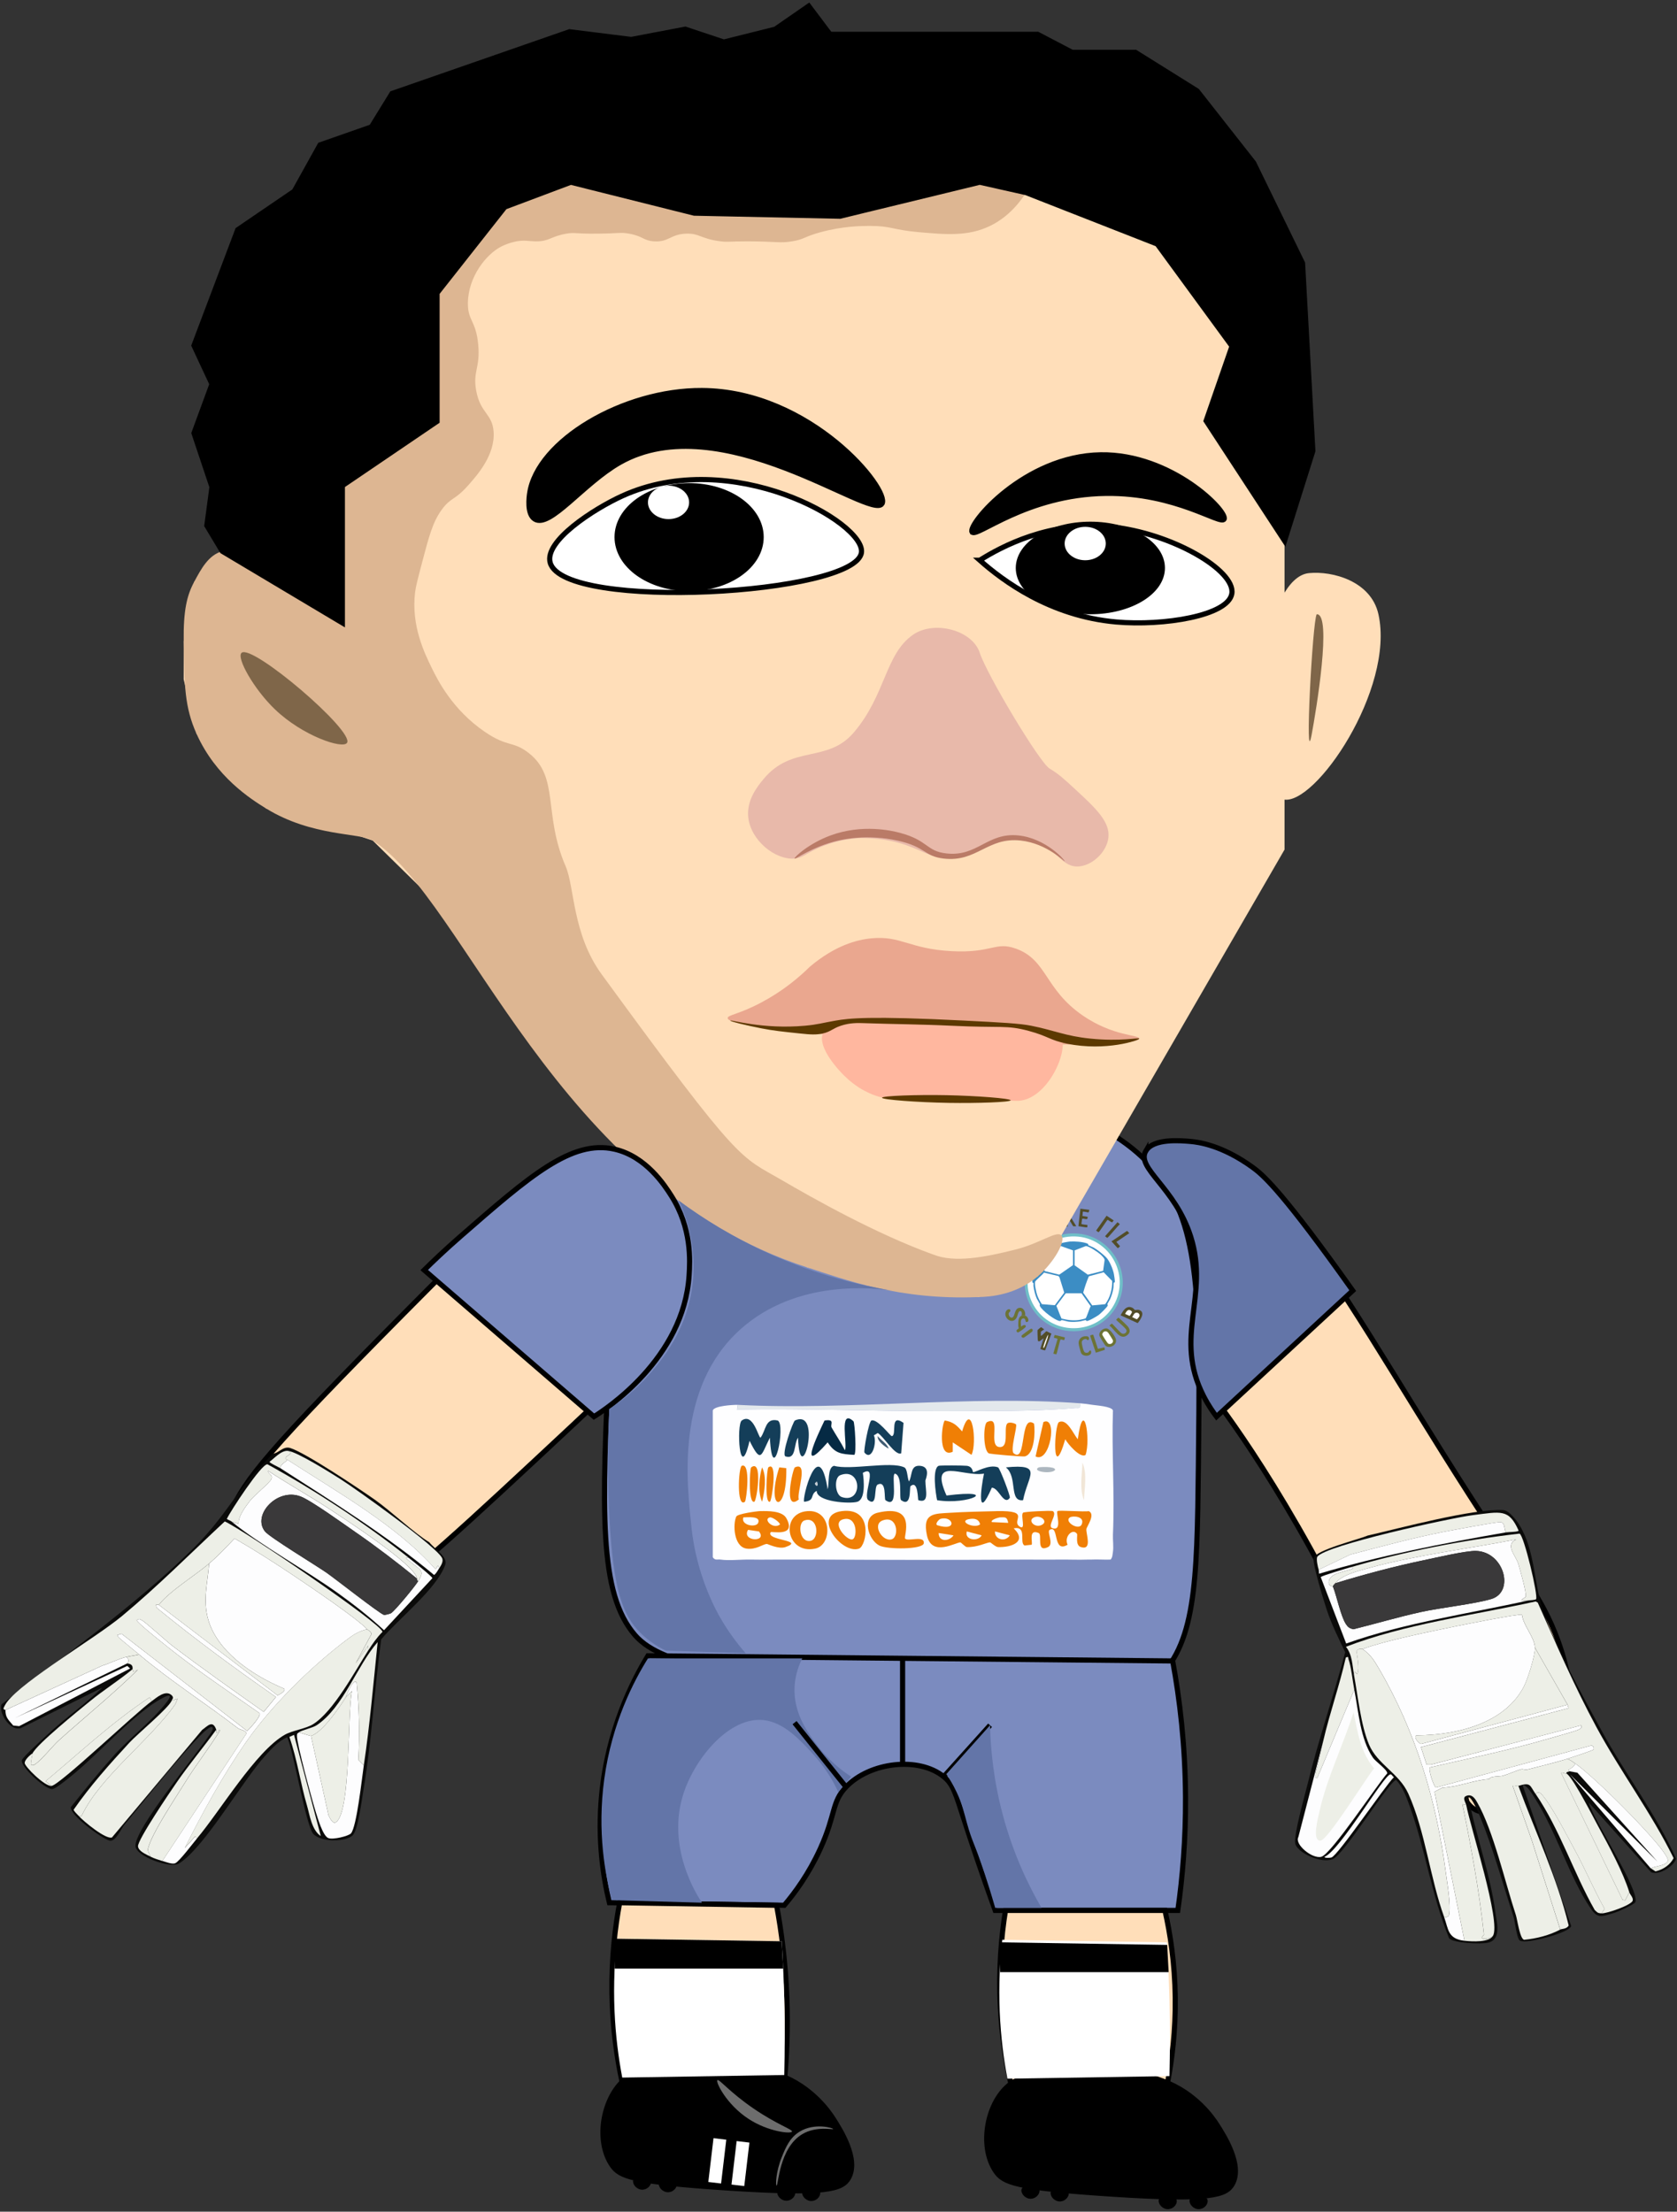 <?xml version="1.0" encoding="UTF-8"?><svg id="Lag_1" xmlns="http://www.w3.org/2000/svg" viewBox="0 0 652 860"><rect x="0" y="0" width="652" height="860" fill="#333333" stroke="none"/><defs><style>.cls-1{fill:#ddb692;}.cls-2{fill:#fdfdfe;}.cls-3{fill:#6d6d6d;}.cls-4,.cls-5,.cls-6,.cls-7,.cls-8,.cls-9{stroke:#000;stroke-miterlimit:10;stroke-width:2px;}.cls-10{fill:#0b0b0a;}.cls-11{fill:#3f5c72;}.cls-5{fill:#7b8bbf;}.cls-12{fill:#acb6bf;}.cls-13{fill:#6c7335;}.cls-14{fill:#fefeff;}.cls-15{fill:#c5cdd4;}.cls-16{fill:#f1e6d7;}.cls-17{fill:#edefe7;}.cls-18,.cls-6{fill:#fff;}.cls-19{fill:#ffb79f;}.cls-20{fill:#5c3900;}.cls-21,.cls-9{fill:#6375a8;}.cls-22{fill:#052a44;}.cls-23{fill:#3a393a;}.cls-7{fill:none;}.cls-24{fill:#143e59;}.cls-25{fill:#eaa78f;}.cls-26{fill:#e8b9aa;}.cls-27{fill:#e3e8ec;}.cls-28{fill:#3c8dc4;}.cls-29{fill:#ba7b67;}.cls-8,.cls-30{fill:#ffdeb9;}.cls-31{fill:#ffdeb9;}.cls-32{fill:#f07f05;}.cls-33{fill:#524d28;}.cls-34{fill:#7f6649;}.cls-35{fill:#6fbfc8;}</style></defs><path class="cls-8" d="M454.92,447.85c42.27-7.59,74.23,74.27,140,169,1.73,2.49,15.13,21.77,16,47,.28,8.25-.73,18.31-4,19-3.53.74-8.38-9.77-10-9-1.71.81,3.25,12.71,1,14-2.37,1.36-10.4-10.39-13-9-2.88,1.54,5.81,16.57,0,23-2.56,2.83-7.58,3.6-11,2-7.61-3.57-7.57-19.06-8-19-1.03.14,3.09,28.37-2,30-3.27,1.05-10.19-8.95-14-17-5.33-11.25-4.08-17.63-8-19-6.89-2.41-16.61,15.24-21,13-2.93-1.49-1.82-10.97,1-18,2.75-6.87,5.88-8.27,8-13,4.18-9.35-.72-20.26-4-27-29.5-60.62-56-93-56-93-34.24-39.74-47.49-51.68-44-67,2.75-12.06,15.28-23.54,29-26Z"/><path class="cls-5" d="M242.92,450.85c-1.96,16.94-4.51,42.6-6,74-2.98,62.92-4.18,94.72,10,111,11.1,12.75,41.89,16.01,103,22,80.03,7.85,91.29,2.86,99-4,15.92-14.17,16.49-37.64,17-84,.66-60.14.98-90.21-14-111-30.14-41.83-116.35-46.04-209-8Z"/><g id="Generativt_objekt"><path class="cls-13" d="M434.81,512.37c.25-.03,3.38,3.04,3.65,3.38,1.02,1.25,1.05,2.5-.31,3.51-2.74,2.05-4.87-2.42-6.79-3.79-.01-.12.82-.8.92-.78.27.03,3.21,3.52,3.89,3.82.89.39,1.93-.24,1.81-1.19-.11-.86-4.02-3.87-4.03-4.16,0-.06.8-.78.85-.78Z"/><path class="cls-13" d="M398.54,511.55c-.48-.13-.95-.01-1.43,0,.3-.43.26-1.46-.24-1.71-.93-.45-1.23,1.69-1.47,2.22-1.61,3.55-5.66.32-4.23-2.25.53-.95,1.87-1.01,1.64,0-.03.15-.55.57-.61.75-.27.76.52,2.1,1.4,1.74,1-.41.83-3.25,2.39-3.68,1.79-.51,2.85,1.39,2.56,2.93Z"/><path class="cls-13" d="M421.64,519.6c.31-.04,1.19-.03,1.43.14.44.3.58,1.52-.34,1.3-.08-.02-.26-.3-.41-.34-.7-.17-1.65.39-1.74,1.13-.08.63.61,3.63,1.13,3.99.37.26.96.28,1.36.07.42-.22.34-.86,1.02-.75.95,2.15-2.57,2.68-3.65,1.19-.3-.42-1.07-3.39-1.09-3.96-.06-1.42.85-2.58,2.29-2.76Z"/><path class="cls-13" d="M398.54,511.55c1.1.3,2.11,2.6.38,2.52-.28-.11-.11-1.81-1.36-1.36-1.02.36-.61,2.22-.58,3.04l.14.07c.36-.5,1.77-1.04,1.71,0-.02.39-2.74,2.32-3.1,2.29-.34-.03-.58-.46-.51-.78s.78-.64.82-.75c.06-.18-.13-.75-.14-.96-.02-1.04-.1-2.61.55-3.48.17-.23.52-.35.68-.58.48-.01.95-.13,1.43,0Z"/><path class="cls-13" d="M410.04,519.13c.18-.09,3.51.85,3.99.92-.03.15-.24,1.03-.31,1.06-.12.05-1.22-.39-1.4-.24-.26.23-1.39,5.66-1.67,5.77-.05.02-.97-.27-1.13-.31l1.64-5.66c-.05-.32-1.17-.31-1.43-.55-.02-.05.26-.96.31-.99Z"/><path class="cls-13" d="M424.85,518.99c.2.03.13,0,.24.17l1.77,5.32,2.49-.58.2.96-3.51,1.13-2.18-6.48c-.22-.3.93-.52.99-.51Z"/><path class="cls-13" d="M400.83,516.67c.67-.07.9.63.41,1.16-.17.18-3.01,2.28-3.21,2.32-.51.12-1-.22-.85-.78.06-.22,3.42-2.67,3.65-2.7Z"/><path class="cls-33" d="M439.04,508.21c.39-.01.95.15,1.3.34.22.12.83.8.89.82.36.09.97-.22,1.64,0,2.61.85.5,3.85-.55,5.12l-6.65-3.04c.76-1.31,1.62-3.19,3.38-3.24Z"/><path class="cls-18" d="M441.57,510.46c.99-.18,1.78.54,1.33,1.54-.04.08-.79.98-.85.99-.18.03-1.59-.74-1.88-.85.38-.47.73-1.55,1.4-1.67Z"/><path class="cls-18" d="M438.91,509.37c.42-.02,1.19.38,1.19.85,0,.16-.82,1.44-.92,1.47l-1.74-.78c.2-.58.83-1.5,1.47-1.54Z"/><path class="cls-33" d="M404.79,516.06c.07,0,1,.78,1.19.85-.15.15-1.27.81-1.3.89-.03.08-.03,1.62.03,1.67.4-.11,1.98-1.83,2.12-1.84.11-.01,1.65.87,1.94.92l-2.42,6.52c-.2.08-1.83-.42-1.88-.58l1.23-3.96c-.12-.15-.09-.07-.17-.03-.39.16-1.59,1.72-2.01.78-.08-.19-.2-3.9-.14-4.09.03-.09,1.31-1.13,1.4-1.13Z"/><path class="cls-18" d="M407.45,518.99c.11.36-.07.97-.17,1.33-.12.44-1.15,3.43-1.3,3.62-.08.1-.16.2-.31.17-.2-.04.25-1.36.31-1.54.36-1.16.92-2.52,1.47-3.58Z"/><path class="cls-13" d="M429.97,516.53c1.43-.07,3.18,2.61,3.72,3.79,1.12,2.47-2.2,4.34-3.86,2.97-.31-.26-2.36-3.62-2.42-3.99-.23-1.4,1.25-2.7,2.56-2.76Z"/><path class="cls-18" d="M429.56,517.69c.61-.12.95.15,1.33.58.22.25,1.82,2.8,1.84,3,.13.99-.99,1.64-1.88,1.19-.29-.15-2.25-3.2-2.29-3.51-.06-.54.48-1.17.99-1.26Z"/><path class="cls-33" d="M438.15,478.66c.27-.03.67.72.92.85l-5.05,3.41,1.43,1.64c.02.16-.78.79-.85.78-.18-.02-2.13-2.37-2.49-2.63l6.04-4.06Z"/><path class="cls-33" d="M430.24,472.73l2.76,1.81c-.16.07-.48.72-.55.75-.23.11-1.5-.81-1.81-.99-.52.47-3.25,4.87-3.55,4.84-.06,0-.92-.59-.92-.65l4.06-5.77Z"/><path class="cls-33" d="M434.47,475.25c.06,0,.8.68.92.78-.7.5-4.52,5.24-4.88,5.29-.15.02-.7-.55-.89-.61l4.84-5.46Z"/><path class="cls-33" d="M398.37,476.75c.6.62,5.77,4.44,5.77,4.81,0,.05-.71.65-.78.65-.3-.01-3.92-3.64-4.67-3.86.4.57,3.64,4.48,3.62,4.78,0,.04-.56.58-.65.58-.51.03-4.45-2.34-5.29-2.56l4.09,3.68c.31.34-.24.61-.44.92l-5.49-5.02.99-.99,5.36,2.7c-.29-.65-3.63-4.35-3.62-4.64,0-.08.98-.93,1.13-1.06Z"/><path class="cls-33" d="M417.14,469.86c.11-.02.82-.02.85.03l-1.91,3.07,2.39,3.89c-.29-.12-.97.05-1.19-.03-.18-.07-1.62-2.84-1.91-2.8-.71.1-.1,2.61-.31,2.9-.04.05-.89.05-1.06.1l-.38-6.93,1.16-.07.17,3.17c.54-.65,1.11-2.59,1.6-3.1.16-.17.37-.21.58-.24Z"/><path class="cls-33" d="M420.07,470l3.45.44c-.08.17-.15.94-.31.99-.19.06-2.13-.45-2.22-.24l-.14,1.64,2.01.31c.09,1.71-1.22.46-2.15.78l-.27,1.98c.08.24,2.01.33,2.35.44-.03.17,0,.82-.14.89-.2.11-2.94-.37-3.38-.44l.78-6.79Z"/><path class="cls-33" d="M403.22,473.48c.37.04,4.59,4.8,5.36,5.29-1.12,1.41-1.46-.46-1.94-.51-.09,0-1.51.77-1.54.85-.2.58,1.18,1.46-.24,1.94-.1,0-.19-.22-.24-.31-.26-.47-2.44-6.07-2.46-6.41-.01-.28.97-.86,1.06-.85Z"/><polygon class="cls-18" points="403.35 474.91 405.74 477.5 404.79 478.05 404.69 477.95 403.35 474.91"/><path class="cls-33" d="M408.88,471.09c.39.01,3.66,5.4,4.2,6.04-1.37,1.23-1.28-.66-1.74-.78-.08-.02-1.57.35-1.64.41-.45.4.86,2.04-.85,1.88l-1.02-7.1c.02-.11,1-.45,1.06-.44Z"/><polygon class="cls-18" points="408.95 472.59 410.59 475.39 409.46 475.63 408.95 472.59"/><path class="cls-35" d="M416.39,479.62c15.26-.75,25.35,15.92,17.3,29.03-7.15,11.65-24.33,12.05-32,.75-8.29-12.21.02-29.07,14.7-29.79Z"/><path class="cls-18" d="M416.66,480.78c14.02-.57,23.27,14.53,16.34,26.78-6.12,10.81-21.64,11.99-29.48,2.39-9.27-11.34-1.4-28.58,13.14-29.17Z"/><path class="cls-28" d="M416.11,482.76c1.75-.11,4.7.08,6.35.68,1.04.38.51.56.68.75.08.09,1.79.77,2.12.96,1.61.93,3.46,2.47,4.71,3.68,1.39,1.35,2.71,4.61,3.1,6.52.1.49.46,2.88.34,3.21-.07.2-.38.16-.41.2-.05.08-.03,1.49-.07,1.77-.23,1.56-.67,3.13-1.3,4.57-.14.33-1.08,1.8-1.09,1.91-.03.25.18.38.14.61-.09.55-2.86,3.21-3.45,3.65-.66.5-4.13,2.57-4.78,2.39-.11-.03-.25-.33-.27-.34-.2-.08-1.75.43-2.12.48-1.44.2-2.98.28-4.44.14-.75-.07-2.29-.61-2.8-.61-.4,0-.28.38-.75.34-1.79-.13-6.95-4.11-7.74-5.77-.27-.57.02-.6,0-.75-.01-.12-1.06-1.81-1.23-2.18-.67-1.56-1.07-3.24-1.3-4.91-.04-.31.07-.93,0-1.16-.02-.06-.37-.1-.41-.27-.1-.39.18-2.36.27-2.87.3-1.67,1.77-5.69,3.04-6.79.03-.03.31.03.34,0,1.7-1.58,2.51-2.66,4.64-3.89.29-.17,1.77-.75,1.84-.82.2-.2,0-.34.2-.55.32-.34,3.75-.92,4.37-.96Z"/><path class="cls-18" d="M414.34,502.89h6.14l3.58,5.02c-.47.69-1.58,4.4-2.01,4.74-.19.15-2.18.57-2.52.61-2.32.31-4.58.03-6.82-.55-.75-1.57-1.3-3.32-2.01-4.95l3.65-4.88Z"/><path class="cls-18" d="M429.08,494.7l3.31,3.38c.11,3.2-.79,6.48-2.7,9.04l-5.05.48-3.51-4.95c.61-2.17,1.32-4.32,2.22-6.38l5.73-1.57Z"/><path class="cls-18" d="M405.88,494.83l5.66,1.36.38.51,1.84,5.94-3.65,4.88-5.05-.41c-.72-1.09-1.38-2.27-1.81-3.51-.36-1.04-1.1-4.22-.82-5.19.16-.56,3.03-2.83,3.45-3.58Z"/><path class="cls-18" d="M412.5,484.53l4.67,1.67v5.73l-5.36,3.72-5.53-1.36-.17-.17-.89-4.37c1.86-2.42,4.39-4.19,7.27-5.22Z"/><path class="cls-18" d="M422.12,484.53c1.13-.08,4.69,2.33,5.6,3.14.55.49,1.73,1.57,1.74,2.29l-.58,4.2-5.94,1.5-5.15-3.65v-5.8l4.33-1.67Z"/></g><polygon class="cls-30" points="380.42 504.35 403.42 496.35 499.42 330.35 499.42 210.28 510.42 175.35 506.42 102.35 487.42 63.35 465.42 35.35 441.42 20.35 416.8 20.35 403.42 13.35 386.03 13.35 369.75 13.35 346.22 13.35 336.27 13.35 322.69 13.35 314.42 2.35 301.42 11.35 281.42 16.35 266.42 11.35 245.42 15.35 221.42 12.35 199.42 22.35 174.42 30.35 152.42 36.35 144.42 49.35 124.42 56.35 114.42 74.35 92.42 89.35 89.42 100.35 82.42 117.35 75.42 134.35 82.42 149.35 75.42 168.42 82.42 189.35 80.42 204.35 86.42 214.35 75.42 226.39 71.42 249.35 71.42 264.18 76.42 285.35 103.42 314.35 123.92 319.85 144.92 326.85 313.92 492.85 380.42 504.35"/><path class="cls-6" d="M213.92,218.85c-2.44-8.44,16.88-20.93,28-26,42.43-19.36,94.56,10.39,93,22-2.21,16.43-115.53,22.91-121,4Z"/><path class="cls-6" d="M380.92,217.85c8.36-5.27,27.23-15.43,51-13,23.63,2.42,48.51,16.93,47,26-1.43,8.6-26.6,12.63-45,11-25.72-2.28-44.12-16.13-53-24Z"/><path class="cls-4" d="M342.92,195.85c3.18-5.34-27.7-43.75-70-44-30.61-.18-63.99,19.66-67,40-.17,1.15-1.19,8.02,2,10,5.89,3.67,18.83-13.92,33-22,39.32-22.42,97.99,22.73,102,16Z"/><path class="cls-4" d="M377.92,206.85c-1.78-2.9,20.4-29.55,50-30,27.55-.42,49.5,22.05,48,25-1.27,2.5-18.68-10.36-46-10-31.04.41-50.43,17.55-52,15Z"/><path class="cls-26" d="M354.92,246.85c-10.84,7.57-10.52,23.39-23,38-10.27,12.02-23.86,4.64-35,18-2.4,2.88-6.74,8.24-6,15,.98,8.93,10.44,16.59,18,16,3.14-.25,4.12-1.78,9-4,6.73-3.07,12.92-3.83,17-4,1.82,0,4.56.09,7.85.53,10.28,1.4,14.82,4.82,20.15,6.47,16.15,5,24.14-11.09,39-6,9.2,3.15,10.89,10.93,18,10,5.31-.7,10.33-5.81,11-11,.81-6.31-4.96-11.63-13.28-19.31-4.02-3.71-6.07-5.6-9.55-7.67-3.94-2.34-24.47-36.7-27.17-45.03-2.86-8.83-17.73-12.77-26-7Z"/><path class="cls-25" d="M282.92,395.85c0-1.2,4.32-1.4,13-6,8.21-4.35,14.45-9.52,19-14,9.8-8.23,18.21-10.46,24-11,11.33-1.06,14.72,4.13,31,5,15.9.85,16.96-3.86,25-1,12.23,4.36,11.11,15.73,26,26,11.89,8.2,22.12,7.5,22,9-.47,5.95-160-.71-160-8Z"/><ellipse class="cls-4" cx="267.92" cy="208.85" rx="28" ry="20"/><ellipse class="cls-18" cx="259.92" cy="195.35" rx="8" ry="6.5"/><ellipse class="cls-4" cx="423.92" cy="220.85" rx="28" ry="17"/><path class="cls-5" d="M455.92,645.85c2.74,14.86,4.89,32.74,5,53,.09,16.43-1.18,31.23-3,44h-71c-5.38-14.92-9.38-26.92-12-35-3.46-10.69-4.33-14.01-8-17-9.71-7.92-28.7-5.72-38,4-5.64,5.9-3.88,10.56-10,24-4.51,9.9-9.96,17.24-14,22-22.67-.33-45.33-.67-68-1-2.4-9.94-4.68-24.54-3-42,2.42-25.17,11.86-43.87,18-54,68,.67,136,1.33,204,2Z"/><path class="cls-8" d="M240.92,739.85c-1.77,9.47-3.19,21.34-3,35,.19,13.71,1.95,25.56,4,35h63c.95-9.69,1.45-20.78,1-33-.5-13.53-2.07-25.64-4-36-21.67-.33-39.33-.67-61-1Z"/><path class="cls-8" d="M390.92,742.85c-1.63,10.23-2.76,22.96-2,37.54.58,11.2,2.15,21.11,4,29.46h61c1.74-8.91,3.16-20.14,3-33.13-.16-13.36-1.96-24.85-4-33.87h-62Z"/><path class="cls-4" d="M302.92,806.85c12.76,4.67,19.4,14.5,21,17,2.73,4.28,10.06,15.77,6,23-2.45,4.36-8.45,6.44-46,4-38.26-2.48-42.9-4.45-46-9-6.68-9.81-3.3-27.3,6-34,3.63-2.61,6.17-2.16,28-2,22.39.16,24.39-1.42,31,1Z"/><path class="cls-1" d="M398.92,74.89c-5.01,7.86-10.69,11.36-14,12.96-8.53,4.13-17.14,3.36-27.87,2.41-10.14-.9-10.46-2.44-19.01-2.41-3.26.01-10.31.08-18.91,2.41-6.64,1.79-6.21,2.77-11.21,3.59-4.78.79-5.96.02-17,0-7.9-.02-7.58.37-10.69,0-7.76-.94-8.3-3.2-13.51-3-6.08.24-6.74,3.37-12.43,3-4.18-.28-4.17-1.99-9.72-3-3.25-.59-3.74-.09-11.89,0-9.63.11-8.98-.59-12.43,0-6.19,1.06-6.65,3.04-11.89,3-2.72-.02-4.33-.57-7.56,0,0,0-2.98.52-5.89,2-5.95,3.03-12.89,11.84-13,22-.07,6.93,3.11,6.69,4,16,.88,9.21-2.14,10.51-.78,18,1.63,8.95,6.27,8.91,6.78,16,.64,9.02-6.32,16.86-10,21-5.3,5.96-6.59,4.35-10.28,9.5-3.37,4.69-4.81,10.03-7.56,20.5-1.62,6.17-2.43,9.25-2.7,11.54-1.53,12.93,3.63,23.49,6.55,29.46,2.3,4.7,8.05,16.13,20.46,24.64,9.16,6.28,10.94,3.42,17.25,8.37,11.94,9.36,5.47,23.65,14.29,43.99,3.49,8.07,2.58,26.34,14,42,54.63,74.88,53.63,70.45,70,80,12,7,36.7,20.98,59,29,8.21,3.23,19.69,1.11,32-2,9.52-2.4,15.96-7.48,17.74-5.48,1.89,2.12-2.91,10.6-9.24,15.98-8.38,7.13-18.41,7.94-23,8-30.75,1.29-51.99-6.82-66.5-11.5-98.09-31.62-133.02-143.23-169-166-4.96-3.14-23.49-1.41-41.5-12.5-5.97-3.68-19.46-12.22-27-29-4.67-10.39-4.78-18.92-5-36-.15-11.96,1.24-17.78,4-22.96,2.74-5.14,5.65-10.61,11-12.04,12.32-3.3,32.52,16.15,41.42,24.71,1.83,1.76-1.45.34.08-.21,3.21-1.16,7.17-8.97,5.19-43.78-.25-4.37-.28-5.01,0-6.22,3.28-14.32,21.29-23.12,30.81-37,9.26-13.51-1.5-13.25,6-37.93,5.94-19.53,22.06-30.67,26.34-33.43,3.5-2.26,13.07-6.31,25.66-9.64,18.36-4.86,25.42,10.24,48,12.03,7.11.56,30.22,1.33,56.64,1.19,16.26-.08,44.15-15.7,54.36-13.22.55.13,5.77,1.45,13,3,2.18.47,3.95.83,5,1.04Z"/><path class="cls-19" d="M319.92,401.85c-2.13,5.26,5.71,14.22,10,18,1.93,1.7,4.14,3.1,4.14,3.1,2.92,1.84,5.35,2.72,5.86,2.9.43.15,2.1.82,4.27,1.13,4.57.67,8.46-.61,19.73-.35,5.08.11,5,1.01,23.26,1.31,3.27.05,5-.02,7.74.11,11.27.52,19.92-17.38,18-23.99-1.54-5.27-9.71-4.53-50-5.72-30.29-.9-40.92-1.64-43,3.51Z"/><path class="cls-8" d="M233.92,447.85c16.6,2.9,30.13,21.85,32,39,2.66,24.44-18.46,44.15-44,68-41.28,38.54-61.92,57.81-79,69-2.01,1.32-12.08,7.85-11,14,.77,4.4,6.56,4.64,10,11,3.95,7.31,1.89,17.27-1,18-3.76.95-8.34-13.88-14-13-2.91.46-2.88,4.58-7,9-6.99,7.5-19.79,9.28-22,6-2.46-3.65,7.48-14.64,7-15-.52-.38-8.56,14.74-17,14-4.57-.4-9.02-5.44-9-10,.03-8.4,15.24-15.95,16-15,.82,1.02-11.35,16.3-23,15-3.97-.44-8.59-2.9-9-6-.8-6.1,15.06-11.53,14-15-1.01-3.29-15.46.95-19-5-2.33-3.93,1.43-10.06,2-11,3.99-6.51,10.07-7.07,16-11,9.19-6.09,11.7-16.08,14-22,4.72-12.14,15.48-24.98,67-77,59.22-59.79,66.75-64.79,77-63Z"/><ellipse class="cls-18" cx="421.92" cy="211.35" rx="8" ry="6.5"/><polygon class="cls-4" points="86.42 214.35 133.11 242.2 133.11 188.85 169.92 163.85 169.92 113.92 196.27 80.49 221.92 70.85 269.92 82.88 326.57 84.07 380.92 70.85 398.92 74.89 449.93 94.9 478.99 134.62 468.92 163.64 499.42 210.28 510.42 175.35 506.42 102.35 487.42 63.35 465.42 35.35 441.42 20.35 416.8 20.35 403.42 13.35 322.69 13.35 314.42 2.35 301.42 11.35 281.42 16.35 266.42 11.35 245.42 15.35 221.42 12.35 152.42 36.35 144.42 49.35 124.42 56.35 114.42 74.35 92.42 89.35 75.42 134.35 82.42 149.35 75.42 168.42 82.42 189.35 80.42 204.35 86.42 214.35"/><path class="cls-20" d="M342.92,426.85c.01-.75,13.52-1.23,25-1,11.64.23,25.02,1.25,25,2-.02.74-13.16,1.18-24,1-12.14-.2-26.02-1.24-26-2Z"/><path class="cls-20" d="M283.92,396.85c.09-.43,12.62,3.48,29,2,5.11-.46,6.71-1.09,12-2,5.09-.87,12.9-1.88,50,0,14.29.72,21.52,1.1,26,2,9.46,1.89,13.13,3.99,23,5,11.73,1.21,18.95-.48,19,0,.07.65-12.92,5.03-28,2-6.87-1.38-7.21-2.9-15-5-8.66-2.33-10.49-1.06-30-2-11.33-.55-22.67-.61-34-1-2.38-.08-5.39-.2-9,1-3.2,1.06-3.98,2.34-7,3-2.61.57-4.64.46-9,0-6.81-.71-10.22-1.07-15-2-5.82-1.13-12.06-2.7-12-3Z"/><path class="cls-29" d="M308.92,333.85c-.28-.47,5.5-5.87,14-9,12.35-4.54,23.83-1.85,27-1,11.01,2.94,10.1,7.09,18,8,12.13,1.39,15.9-8.22,28-7,10.74,1.09,18.18,9.71,18,10-.17.27-6.8-6.85-17-8-13.05-1.47-17.07,8.51-30,7-7.75-.9-6.8-4.54-18-7-11.4-2.5-20.65-.55-23,0-10.35,2.4-16.71,7.48-17,7Z"/><path class="cls-34" d="M93.92,253.85c-2.1,1.86,4.74,14.09,13,22,10.82,10.36,26.37,15.53,28,13,2.94-4.58-36.91-38.61-41-35Z"/><path class="cls-31" d="M492.92,245.85c2.24-6.9,7.2-22.14,16-23,9.16-.9,24.14,3.11,27,16,6.45,29.08-24.73,74.8-37,72-11.42-2.61-14.59-38.6-6-65Z"/><path class="cls-34" d="M511.92,238.85c6.07-.35-.21,37.5-2,47-2.77,14.72.37-44.47,2-47"/><path class="cls-7" d="M350.92,644.85v41-41Z"/><path class="cls-7" d="M384.92,670.85l-18,20,18-20Z"/><path class="cls-5" d="M164.92,493.85c3.21-3.17,7.98-7.75,14-13,27.01-23.57,43.31-37.8,60-34,12.27,2.79,19.53,14.14,22,18,8.14,12.72,7.34,25.59,7,31-2.03,32.53-32.74,52.34-37,55l-66-57Z"/><path class="cls-9" d="M445.48,447.56c2.94-4.99,13.51-4.06,17.45-3.71,2.92.26,12.1,1.39,24,10,3.6,2.61,10.11,7.83,34,41,2.11,2.94,3.84,5.37,5,7l-52.96,49c-1.22-1.6-3.17-4.34-5.04-8-11.83-23.2,2.41-38.64-5-62-6.08-19.17-21.35-26.65-17.45-33.29Z"/><path class="cls-4" d="M452.12,809.22c12.76,4.67,19.4,14.5,21,17,2.73,4.28,10.06,15.77,6,23-2.45,4.36-8.45,6.44-46,4-38.26-2.48-42.9-4.45-46-9-6.68-9.81-3.3-27.3,6-34,3.63-2.61,6.17-2.16,28-2,22.39.16,24.39-1.42,31,1Z"/><path class="cls-4" d="M312.9,852.36c.46-1.03,4.39-1.1,4.94,0,.37.73-.58,2.3-2.12,2.48-1.84.21-3.17-1.71-2.82-2.48Z"/><path class="cls-4" d="M303.21,852.25c.46-1.03,4.39-1.1,4.94,0,.37.73-.58,2.3-2.12,2.48-1.84.21-3.17-1.71-2.82-2.48Z"/><path class="cls-4" d="M257.17,848.95c.46-1.03,4.39-1.1,4.94,0,.37.73-.58,2.3-2.12,2.48-1.84.21-3.17-1.71-2.82-2.48Z"/><path class="cls-4" d="M247.17,847.95c.46-1.03,4.39-1.1,4.94,0,.37.73-.58,2.3-2.12,2.48-1.84.21-3.17-1.71-2.82-2.48Z"/><path class="cls-4" d="M398.16,851.48c.46-1.03,4.39-1.1,4.94,0,.37.73-.58,2.3-2.12,2.48-1.84.21-3.17-1.71-2.82-2.48Z"/><path class="cls-4" d="M409.52,852.53c.46-1.03,4.39-1.1,4.94,0,.37.73-.58,2.3-2.12,2.48-1.84.21-3.17-1.71-2.82-2.48Z"/><path class="cls-4" d="M451.52,855.53c.46-1.03,4.39-1.1,4.94,0,.37.73-.58,2.3-2.12,2.48-1.84.21-3.17-1.71-2.82-2.48Z"/><path class="cls-4" d="M463.52,855.53c.46-1.03,4.39-1.1,4.94,0,.37.73-.58,2.3-2.12,2.48-1.84.21-3.17-1.71-2.82-2.48Z"/><g id="Generativt_objekt-2"><path class="cls-10" d="M531.83,597.07c12.36-2.83,41.05-10.57,52.57-9.88,2.42.15,5.31,4.15,6.24,5.65,6.43,10.4,5.6,23.23,9.57,34.28,5.04,14.03,15.15,32.42,22.59,46.05,9.09,16.65,21.37,32.63,28.85,49.59-.62,2.6-6.4,6.61-9.72,5.26l-24.22-27.08c1.66,6.49,19.73,33.87,18.12,38.63-.33.99-6.74,3.79-8.12,4.21-5.31,1.64-6.63,2.2-9.24-1.64-8.53-12.57-13.29-29.76-21.77-42.98-.58-.9-3.14-5.39-4.7-4.94l18.87,54.71c-.7,2.68-17.7,7.15-19.96,5.66-1.26-.82-1.88-7.45-2.46-9.22-4.1-12.6-8-26.78-13.02-39-.25-.6-3.43-8.15-4.47-7.42,2.86,15.06,8.55,29.86,10.49,45.07.38,2.99,2.54,10.12-2.94,11.38-2.82.65-13.54.18-15.12-1.71-6.82-16.63-9.25-34.69-15.33-51.4-1.26-3.46-2.55-7.25-5.26-10.15-2.38-.02-20.16,28.96-24.61,30.76-4.67,1.89-13.79-2.54-14.6-5.98-.76-3.2,3.76-18.96,4.83-23.36,4.16-17.07,10.07-34.07,14.58-51.11-2.6-5.42-5.3-10.82-7.16-16.45-1.04-3.14-5.66-18.01-5.11-20.18.78-3.1,17.39-7.17,21.1-8.77Z"/><path class="cls-2" d="M561.55,745.65c.8-.11,1.7-.4,1.84-1.08.79-3.82-.77-12.59-1.31-16.72-3.63-27.55-11.55-54.42-26.18-79.4-1.55-2.65-3.22-5.31-6.17-7.24,8.71-3.23,26.27-6.8,36.03-8.8,3.12-.64,24.83-4.98,25.96-4.55.5,4.3,4.85,8.6,5.05,12.81.14,2.92-2.72,12.04-4.26,15.04-6.8,13.27-23.45,18.9-41.78,19.08-1.37.5.84,3.25,1.83,3.32l56.89-15.26.39,1.36-57.39,15.14,2.2,6.79h1.71s58.36-15.25,58.36-15.25c.34,1.06.02,1.1-1.04,1.69-.97.54-10.74,3.24-12.81,3.84-14.62,4.25-29.94,7.34-44.88,10.81-.95.44,1.58,7.88,2.31,7.83l60.44-16.35c.83.26,1.21,1.18.67,1.68-.35.32-8.92,3.16-10.15,3.55-4.6,1.45-10.68,2.87-15.47,4.13-.97.25-1.49-.34-2.46-.09-1.21.31-5.8,2.2-7.08,2.52-1.34.33-4.9.03-5.25,1.27-6.37.43-11.73,3.05-18.25,3.37l-3.02,1.55,11.63,57.95c-6.55-.7-6.23-4.63-7.83-8.99Z"/><path class="cls-17" d="M570.06,701.87l-1.51-.36c3.45,16.8,6.53,33.7,8.4,50.74,0,.06-.88,1.09-.86,1.15.36,1.06,3.57.28,4.34-.64-1.54,2.53-7.78,2.24-11.06,1.89l-11.63-57.95,3.02-1.55c6.52-.32,11.88-2.94,18.25-3.37.35-1.24,3.91-.94,5.25-1.27,1.28-.31,5.87-2.21,7.08-2.52.97-.25,1.49.34,2.46.09,4.79-1.26,10.88-2.67,15.47-4.13,1.3.35,2.17,1.11,3.13,1.77-.31,1.47-2.26,2.11-2.66,2.57-.02.03.72.29.54.47-.13.13-2.13.22-.86,1.15-.08-.08-2.16-.77-2.51-.61l23.93,49.42,1.01.24,1.62-3.16c.32,1.03,1.54,2,1.32,3.2-.31,1.7-9.96,5.1-12.2,5l1.28-1.72c-4.29-7.65-7.62-15.65-11.82-23.32-3.06-5.59-8.53-16.45-12.56-21.13-.62-.72-1.39-1.38-2.48-.26-2.3-3.36-1.78-4.64-6.71-3.14-.75.23-1.34-.41-2.22-.11l7.42,21.16,11.1,34.82c-4.21,2.21-9.09,3.49-14.02,3.97-1.66-.27-2.65-7.87-3.24-9.66-4.07-12.32-8.76-32.87-14.99-43.71-.67-1.17-1.98-3.64-4.43-2.51-1.47.68-.03,2.62.13,3.5Z"/><path class="cls-17" d="M641.77,726.47c2.31-1.05,5.22-.83,6.57-2.64.47-.9-.8-2.54-1.34-3.37-4.6-6.93-26.96-29.48-34.6-34.75-.96-.66-1.83-1.42-3.13-1.77,1.23-.39,9.8-3.23,10.15-3.55.54-.51.16-1.42-.67-1.68l-60.44,16.35c-.73.05-3.26-7.39-2.31-7.83,14.94-3.47,30.26-6.55,44.88-10.81,2.07-.6,11.84-3.3,12.81-3.84,1.06-.59,1.38-.63,1.04-1.69l-58.36,15.24h-1.71s-2.2-6.78-2.2-6.78l57.39-15.14-.39-1.36-12.67-22.18c-.21-4.21-4.55-8.51-5.05-12.81-1.13-.43-22.84,3.91-25.96,4.55-9.76,2-27.33,5.57-36.03,8.8-.12.04-1.77-.36-2.36.78.39,2.18,1.14,6.7.45,8.74-.29.85-1.33-2.06-1.43.33-.68-3.62-.63-7.64-3.11-10.73,22.74-8.78,49.21-12.22,73.78-17.61l.78.44c7.2,16.24,14.3,32.66,22.85,48.48,9.28,17.17,21.52,33.61,29.97,50.88-1.23,2.38-3.67,4.35-7.04,5.15l-1.84-1.21Z"/><path class="cls-17" d="M561.55,745.65c-5.57-15.26-7.36-33.46-14.01-48.21-3.55-7.88-12.09-11.46-15.28-19.08-3.22-7.7-4.34-19.02-5.88-27.3.1-2.39,1.15.52,1.43-.33.69-2.03-.06-6.56-.45-8.74.6-1.14,2.25-.74,2.36-.78,2.95,1.93,4.62,4.6,6.17,7.24,14.63,24.98,22.55,51.85,26.18,79.4.54,4.13,2.1,12.9,1.31,16.72-.14.68-1.05.96-1.84,1.08Z"/><path class="cls-2" d="M525.32,609.36c1.98.5-.53,1-1.1,1.17-2.86.89-7.32,1.55-7.6,4.51-.18,1.89,1.49,1.57,1.7,2.1,1.43,3.68,3,11.44,4.98,14.4.73,1.09,1.24,1.58,2.91,1.97,8.73-2.17,17.41-4.75,26.22-6.69,7.63-1.68,20.9-3.11,27.37-5.06,9.23-2.77,4.94-18.39-5.93-18.69-4.04-.11-15.57,2.62-20.19,3.58-11.35,2.36-23.73,5.65-34.54,8.99,2.65-3.29,8.65-4.72,13.31-6,18.11-4.97,38.5-7.42,57.09-11.07-4.68,2.19-.16,6.32.79,9.58.62,2.14,3.26,11.22,2.84,12.69-.15.53-4.05,1.92,1.14,1.46-23.72,5.27-48.34,8.72-70.93,16.77l-9.88-25.81c.28-.54,10.29-3.46,11.82-3.91Z"/><path class="cls-17" d="M585.58,595.85c-.99-1.14-.2-3.66-2.14-3.99-1.07-.18-19.36,3.24-22.12,3.79-12.23,2.41-24.31,5.7-36.27,8.83l-12.34,5.9c-.33-.9-1.08-4.22-.54-5.04,2.96-4.45,51.95-15.09,60.22-16.15,11.33-1.44,14.21-2.56,18.03,5.96-.08.58-3.86.53-4.82.7Z"/><path class="cls-2" d="M641.77,726.47l-31.36-36.5,34.02,33.93-31.15-34.59-3-.56c.18-.18-.56-.44-.54-.47.4-.46,2.35-1.1,2.66-2.57,7.64,5.26,30,27.81,34.6,34.75.55.82,1.81,2.47,1.34,3.37-1.35,1.81-4.26,1.59-6.57,2.64Z"/><path class="cls-17" d="M594.31,622.31c-5.19.46-1.29-.93-1.14-1.46.42-1.47-2.22-10.56-2.84-12.69-.95-3.26-5.46-7.38-.79-9.58-18.6,3.65-38.99,6.1-57.09,11.07-4.66,1.28-10.67,2.71-13.31,6-.38.47-1.05.88-.82,1.49-.21-.53-1.87-.21-1.7-2.1.28-2.96,4.74-3.62,7.6-4.51.57-.18,3.08-.67,1.1-1.17,20.6-6.04,43.83-10.57,65.46-13.02,1.67.45,7.35,24.31,6.42,25.48-.27.34-2.23.43-2.89.49Z"/><path class="cls-2" d="M512.69,610.37l12.34-5.9c11.96-3.12,24.05-6.42,36.27-8.83,2.77-.54,21.05-3.97,22.12-3.79,1.94.32,1.15,2.84,2.14,3.99-24.8,4.3-49.01,9.03-72.72,16.09-.13-.49,0-1.1-.17-1.56Z"/><path class="cls-17" d="M606.62,750.28l-11.1-34.82-7.42-21.16c.87-.3,1.46.34,2.22.11,6.66,18.05,15.05,35.77,19.56,54.28-.66,1.41-2.74,1.31-3.26,1.58Z"/><path class="cls-17" d="M514.47,676.94c2.51-10.84,6.33-21.54,8.76-32.39,1.17-.65.87.1,1.04.59,1.09,2.99,1.6,8.51,2.26,11.88l-14.42,34.4c-1.34.15-.44-2.74-.34-3.13,1.06-3.92,1.85-7.7,2.7-11.36Z"/><path class="cls-17" d="M609.42,689.9c2.93,2.79,9.74,16.2,11.98,20.32,4.12,7.55,9.63,17.72,12.06,25.58l-1.62,3.16-1.01-.24-23.93-49.42c.35-.16,2.44.53,2.51.61Z"/><path class="cls-17" d="M570.06,701.87c1.54,8.35,13.62,45.56,10.38,50.88-.77.93-3.98,1.7-4.34.64-.02-.06.86-1.08.86-1.15-1.87-17.04-4.95-33.94-8.4-50.74l1.51.36Z"/><path class="cls-17" d="M597.02,697.56c1.09-1.12,1.86-.46,2.48.26,4.03,4.68,9.51,15.55,12.56,21.13,4.2,7.68,7.53,15.67,11.82,23.32l-1.28,1.72c-1.65-.07-1.7-.54-2.59-1.3-8.12-14.23-13.63-31.51-22.98-45.13Z"/><path class="cls-2" d="M517.64,722.27c-.53.16-2.66.3-2.72-.23,6.15-2.53,23.21-32.13,25.69-32.1.55,0,.82.91,1.34,1.09-3.57,3.5-21.73,30.45-24.31,31.25Z"/><path class="cls-17" d="M596.77,640.67l12.67,22.18-56.89,15.26c-.98-.06-3.2-2.81-1.83-3.32,18.34-.18,34.98-5.81,41.78-19.08,1.54-3,4.4-12.12,4.26-15.04Z"/><path class="cls-23" d="M518.32,617.14c-.23-.61.44-1.03.82-1.49,10.81-3.34,23.19-6.63,34.54-8.99,4.62-.96,16.14-3.69,20.19-3.58,10.87.3,15.16,15.92,5.93,18.69-6.47,1.94-19.75,3.38-27.37,5.06-8.81,1.94-17.49,4.52-26.22,6.69-1.67-.39-2.18-.88-2.91-1.97-1.98-2.95-3.55-10.71-4.98-14.4Z"/><path class="cls-2" d="M514.47,676.94c-.84,3.65-1.64,7.44-2.7,11.36-.1.38-1,3.28.34,3.13l14.42-34.4c1.61,8.16,2.3,19.26,7.26,26.45,1.02,1.48,5.68,4.74,5.55,6.08-3.74,4.11-21.76,31.47-25.65,32.45-3.51.89-10.45-4.85-8.91-7.65l9.69-37.41Z"/><path class="cls-17" d="M513.5,715.69c-3.69.48-.9-9.5-.49-11.37,2.85-12.89,9.18-25.73,13.24-38.49,1.55,7.48,2.63,15.38,7.98,21.8-2.77,3.23-17.84,27.68-20.73,28.06Z"/><path class="cls-10" d="M105.92,565.27c2.28-.02,4.12-3.11,6.92-2.23,6,1.9,26.61,15.7,32.79,20.04,6.34,4.46,15.59,13.21,21.28,16.62,2.03,2.61,7.25,5.67,6.21,8.7-3.19,9.33-18.36,21.2-24.91,29.05-2.64,19.26-3.66,39.15-6.85,58.23-.65,3.86-2.11,15.82-4.23,17.97-2.45,2.48-12.02,2.89-15.27-.48-2.95-3.06-7.67-32.11-10.22-37.66-3.58,1.64-6.04,4.46-8.48,7.14-9.09,10.01-23.41,35.41-33.47,41.91-3.35,2.16-16.95-2.69-17.04-6.8-.15-6.83,23.46-35.25,28.42-42.64.27-.41,2.75-3.4,1.11-3.57-3.23-.34-29.8,33.36-33.8,37.96-1.18,1.35-3.41,6.82-5.79,6.21-2.98-.77-15.71-10.13-15.03-13.06,5.45-6.87,11.01-13.71,16.91-20.27,6.04-6.72,15.03-13.61,20.27-20.44,4.59-5.98-4.49-.02-6.05,1.11-12.54,9.11-22.87,21.77-35.07,30.72-.65.48-2.67,1.96-3.47,1.9-3.03-.21-12.32-8.88-11.65-11.24.36-1.29,7.89-8.03,9.51-9.56,6.86-6.5,14.96-12.09,21.76-18.65l-31.62,15.72c-4.54,1.38-8.84-6.42-7.56-9.23,25.07-19.4,51.13-37.91,73.52-59.63,9.3-9.02,13.45-15.69,20.9-25.66,3.25-4.34,7.38-8.05,10.92-12.18Z"/><path class="cls-2" d="M63.12,723.62l32.74-49.65c-.82-1.47-2.31-1.16-3.51-2.09-11.86-9.16-26.19-18.34-38.28-28.56-2.67-2.26-5.46-4.43-8.08-6.74l-.38-.8,1.64-.51,48.82,37.81c1.03-.89,5.65-5.9,4.82-6.93-10.64-7.49-21.63-14.84-31.88-22.73-2.07-1.59-16.23-12.71-15.87-13.51,1.02-.25.56-.65,1.89.03,1.53.78,9.71,8.29,12.02,10.05,11.53,8.78,23.74,17.35,35.48,25.66l4.75-5.78c-15.95-11.07-31.54-22.58-46.4-34.72l-.22-1.11c.27-.2,1.07.03,1.09,0l46.15,35.18c.62-.23,3.51-1.72,2.5-2.62-13.11-5.52-25.97-14.79-29.43-26.77-2.23-7.7-.18-14.68.33-21.85,3.53-3.01,6.74-6.43,9.89-9.76,7.64,4.41,15.11,9.17,22.4,14.05,6.14,4.11,25.01,16.83,29.14,21.25-3.02.67-5.27,2.09-7.45,3.72-14.32,10.75-29.82,26.09-39.62,40.18-9.02,12.97-16.74,27.09-23.81,41.16l4.08-4.55.6.92c-1.48,1.74-6.82,8.89-8.42,9.56-1.15.48-3.59-.49-4.97-.89Z"/><path class="cls-17" d="M30.6,706.1c.92-.44.78.69,1.26-.31,7.32-15.15,26.4-29.06,36.32-43.15l.87-2.11-2.31.74c.25-.65.88-.96.2-1.88-2.45-2.73-6.32.96-7.93,2.08l-.85-1.45c-14.65,9.7-27.22,21.53-40.44,32.6l2.28,1.83c-2.68.15-10.51-7.62-10.41-8.98.08-1.2,1.99-3.01,3.08-3.7-.09.19-.76,4-.64,4.22.3.8,1.34.25,1.6.07,2.87-2,6.65-7.01,9.51-9.56,10.15-9.08,20.85-17.78,30.48-27.25l-1.8.82c.06-.48-.17-.66-.3-.96-.07-.16.64-2.04-2.04-2.29.62-.82.72-1.5-.27-2.53,1.6-.4,3.31-.5,4.87-.95,12.09,10.22,26.42,19.4,38.28,28.56,1.2.92,2.69.62,3.51,2.09l-32.74,49.65c-1.27-.37-3.39-1.07-4.55-1.66-.42-.95-1.26-2.2-1.03-3.14,1.47-6.01,10.7-19.69,14.34-25.62,4.28-6.97,9.43-13.45,13.71-20.4-.78-.67-.81,1.27-1.38,1.04-.1-.04.07-.65-.14-1.26-1.4-4.05-3.45-1.35-5.47.03l-35.07,41.84c-2.32.94-11.05-6.23-12.93-8.36Z"/><path class="cls-17" d="M2.11,664.95s-.82-.3-.76-.61c.11-.53.96-1.97,1.33-2.46,6.42-8.54,34.3-24.81,44.72-33.47,14.03-11.65,26.76-24.5,39.99-36.81,7.55,3.45,61.33,40.04,61.31,42.95-2.18,2.16-3.87,4.64-5.49,7.16l-.1-1.84-4.82,6.93,6.13-11.38c-.1-1.14-1.28-1.46-1.7-1.91-4.13-4.42-23-17.14-29.14-21.25-7.29-4.88-14.76-9.64-22.4-14.05-3.14,3.33-6.36,6.75-9.89,9.76-5.64,4.8-15.36,10.7-19.55,16.06-.03.03-.82-.19-1.09,0l.22,1.11c14.86,12.14,30.45,23.65,46.4,34.72l-4.75,5.78c-11.74-8.31-23.95-16.89-35.48-25.66-2.31-1.76-10.49-9.27-12.02-10.05-1.34-.68-.87-.27-1.89-.03-.35.8,13.81,11.92,15.87,13.51,10.25,7.9,21.24,15.24,31.88,22.73.83,1.03-3.79,6.04-4.82,6.93l-48.82-37.81-1.64.51.38.8c2.62,2.31,5.42,4.48,8.08,6.74-1.56.45-3.27.55-4.87.95-3.4.85-6.19,2.42-9.47,3.43l-37.62,17.25Z"/><path class="cls-17" d="M142.7,633.51c.42.45,1.6.76,1.7,1.91l-6.13,11.38,4.82-6.93.1,1.84c-5.11,7.95-13.48,23.74-21.47,28.73-2.84,1.77-8.02,2.44-10.9,4.05-11.38,6.35-25.43,30.04-34.32,40.46l-.6-.92-4.08,4.55c7.06-14.07,14.79-28.19,23.81-41.16,9.8-14.09,25.3-29.43,39.62-40.18,2.18-1.64,4.43-3.05,7.45-3.72Z"/><path class="cls-2" d="M90.07,591.67l2.78.9c-.43-2.75,2.51-6.55,4.22-8.84,1.62-2.18,7.68-7.01,8.42-8.56.84-1.74-1.42-1.96-1.25-3.25,7.73,5.1,15.91,9.66,23.66,14.73,6.17,4.03,33.92,22.07,34.15,27.13-7.61-6.2-15.65-12.35-23.81-17.99-4.48-3.09-17.19-12.3-21.39-13.9-9.06-3.45-18.88,7.18-13.85,13.58,1.82,2.31,19.86,13.21,24.01,16.11,3.35,2.33,20.43,15.78,22.25,16.35.38.12,2.48-.43,2.81-.67,1.75-1.24,9.22-10.34,10.5-12.41,2.66-4.31,1.11-4.1-3.21-7.69-.45-.37-2.56-1.76-.56-1.49,1.24.98,9.33,7.4,9.31,7.99l-18.8,20.24c-5.51-5.1-11.65-9.93-17.86-14.38-12.38-8.88-30.46-18.9-41.38-27.85Z"/><path class="cls-2" d="M116.2,673.62c.68.15,4.38,1.44,4.72,1.35l6.8,30.86c.39.83,1.59,3.58,2.88,2.74,5.93-3.82,4.4-42.73,6.24-51.02l-2.42,2.47c.22-.36,2.62-7.47,4.24-5.85,1,10.18,1.24,20.26.66,30.13l2.12,2.13c-.71,4.77-2.76,23.99-5,26.48-.92,1.02-7.05,2.58-8.86,1.78-2.13-.94-4.13-7.99-4.75-9.9-1.32-4.11-7.55-27.18-7.38-29.78.07-1.14,0-.75.75-1.38Z"/><path class="cls-17" d="M111.74,567.61s-1.01-.21-.6-.92c.45-.77,3.34-1.63.82-2.53,3.49.32,16.7,8.64,20.48,11.03,5.95,3.77,37.94,26.57,39.51,30.81.5,1.36-.68,3.06-1.36,4.03-.24-2.81-.75.23-1.39.05-15.06-16.97-37.7-29.68-57.48-42.47Z"/><path class="cls-2" d="M2.11,664.95l37.62-17.25c3.28-1.01,6.07-2.58,9.47-3.43.99,1.03.89,1.7.27,2.53l-43.56,21.19,43.57-20.2,1.1.99-43.13,22.42-2.31-.25c-2.13-2.49-3.01-3.21-3.03-6Z"/><path class="cls-2" d="M108.91,570.85c.14-1.57,2.2-2.29,2.83-3.24,19.78,12.79,42.42,25.5,57.48,42.47.63.19,1.15-2.86,1.39-.05-.58.84-.96,1.74-1.83,2.39-18.46-15.33-39.28-28.37-59.87-41.58Z"/><path class="cls-17" d="M158.8,605.66c-2-.27.11,1.12.56,1.49,4.33,3.58,5.87,3.38,3.21,7.69-.47-.29-.5-.69-.51-1.07-.23-5.06-27.98-23.09-34.15-27.13-7.75-5.07-15.93-9.63-23.66-14.73-.17,1.29,2.08,1.51,1.25,3.25-.74,1.55-6.81,6.38-8.42,8.56-1.71,2.3-4.65,6.1-4.22,8.84l-2.78-.9c-.45-.37-1.35-.64-1.9-1.02,1.23-2.79,13.51-21.57,15.81-21.26,18.83,10.34,38.23,23.11,54.82,36.28Z"/><path class="cls-17" d="M116.2,673.62c.97-.82,5.33-1.71,6.96-2.8,10.44-7.01,15.58-23.14,23.67-32.3-1.65,15.99-3.04,32.13-5.38,47.91l-2.12-2.13c.58-9.87.34-19.95-.66-30.13-1.62-1.62-4.02,5.5-4.24,5.85-2.18,3.53-9.17,13.78-13.5,14.95-.34.09-4.04-1.21-4.72-1.35Z"/><path class="cls-17" d="M66.74,661.27l2.31-.74-.87,2.11c-9.92,14.09-29,28-36.32,43.15-.48,1-.34-.13-1.26.31-.45-.51-1.98-1.9-1.95-2.44,6.35-9.16,13.99-17.72,21.66-26.04,3.03-3.29,15.35-13.54,16.44-16.35Z"/><path class="cls-17" d="M12.67,681.75c1.8-3.66,18.07-16.79,22.37-20.3,5.28-4.3,11.21-8.05,16.47-12.37.13.3.36.48.3.96l1.8-.82c-9.63,9.47-20.33,18.17-30.48,27.25-2.86,2.56-6.64,7.57-9.51,9.56-.26.18-1.3.73-1.6-.07-.12-.22.55-4.03.64-4.22Z"/><path class="cls-17" d="M84.07,672.58c.21.61.04,1.23.14,1.26.57.23.6-1.71,1.38-1.04-4.28,6.95-9.43,13.43-13.71,20.4-3.64,5.93-12.88,19.6-14.34,25.62-.23.93.61,2.18,1.03,3.14-1.9-.97-4.75-2.14-4.91-4.03-.21-2.51,12.67-21.45,15.02-24.85,4.84-6.99,10.37-13.61,15.39-20.49Z"/><path class="cls-17" d="M59.01,661.47c-5.86,4.09-35.96,32.8-39.01,32.97l-2.28-1.83c13.22-11.07,25.79-22.89,40.44-32.6l.85,1.45Z"/><path class="cls-17" d="M124.72,713.93c-3.56-2.31-4.32-8.31-5.35-11.81-2.61-8.88-3.75-17.81-6.86-26.72l1.8-.82,10.4,39.34Z"/><path class="cls-17" d="M111.96,564.16c2.52.9-.37,1.76-.82,2.53-.41.7.62.88.6.92-.63.95-2.69,1.66-2.83,3.24-.77-.49-3.99-1.91-4.14-2.43,1.77-1.23,4.52-4.51,7.2-4.26Z"/><path class="cls-17" d="M61.74,624.04c4.19-5.36,13.91-11.26,19.55-16.06-.51,7.17-2.56,14.15-.33,21.85,3.47,11.98,16.32,21.25,29.43,26.77,1.01.9-1.88,2.39-2.5,2.62l-46.15-35.18Z"/><path class="cls-23" d="M162.06,613.77c.02.38.05.78.51,1.07-1.28,2.07-8.74,11.17-10.5,12.41-.33.23-2.43.79-2.81.67-1.82-.57-18.9-14.02-22.25-16.35-4.15-2.89-22.19-13.8-24.01-16.11-5.03-6.4,4.79-17.03,13.85-13.58,4.2,1.6,16.91,10.81,21.39,13.9,8.16,5.64,16.2,11.79,23.81,17.99Z"/><path class="cls-17" d="M120.92,674.97c4.33-1.17,11.32-11.42,13.5-14.95l2.42-2.47c-1.83,8.29-.31,47.2-6.24,51.02-1.29.83-2.5-1.91-2.88-2.74l-6.8-30.86Z"/></g><path class="cls-21" d="M389.92,705.85c4.09,15.25,9.97,27.36,15,36h-18c-1.59-5.53-3.01-10-4-13-4.22-12.81-4.83-12.13-7-20-1.16-4.19-1.81-7.36-4-12-1.45-3.08-2.95-5.46-4-7,5.67-6.33,11.33-12.67,17-19,.2,9.33,1.35,21.4,5,35Z"/><path class="cls-21" d="M311.92,644.85c-1.21,2.39-2.75,6.2-3,11-.55,10.45,5.37,18.23,9,23,2.42,3.18,6.54,7.81,13,12-1.67,2-3.33,4-5,6-1.82-3.93-4.89-9.47-10-15-4.98-5.39-11.21-12.14-19-13-13.13-1.45-26.34,14.29-31,28-7.21,21.2,5.13,40.22,7,43-11.67-.33-23.33-.67-35-1-2.62-9.77-5.79-26.5-3-47,3.01-22.05,11.52-38.23,17-47h60Z"/><line class="cls-7" x1="328.92" y1="694.85" x2="308.92" y2="669.85"/><g id="Generativt_objekt-3"><path class="cls-27" d="M419.94,545.66c.28,2.41-.46,1.67-2.13,1.82-15.37,1.42-34.73,1.14-50.43,1.22-26.95.14-53.89-1.12-80.82-.61l.3-1.82c43.35,2.22,90.08-3.82,133.07-.61Z"/><path class="cls-14" d="M424.8,546.27c1.57.25,7.25.57,7.9,2.13-.52,16.06.7,32.27,0,48.31-.09,2.06.31,4.81,0,6.68-.18,1.1-.12,2.12-.91,3.04-2.52.09-5.08-.13-7.6,0-.4.02-.81-.02-1.22,0-3.82.15-7.71-.06-11.55,0-4.44.07-8.92-.03-13.37,0-26.31.17-52.68.16-78.99,0-4.45-.03-8.92.04-13.37,0s-8.93.09-13.37,0c-.2,0-.41,0-.61,0-3.46-.08-8.39.49-11.55,0-1.14-.18-2.18.45-3.04-.91v-57.12c.71-1.76,7.69-2.16,9.72-2.13l-.3,1.82c26.92-.52,53.86.75,80.82.61,15.7-.08,35.07.2,50.43-1.22,1.66-.15,2.4.59,2.13-1.82,1.69.13,3.2.34,4.86.61Z"/><path class="cls-24" d="M364.95,569.97c.5-.21,9.74-.15,10.94,0,2.36.3,2.22,2.36,2.43,2.43.82.27,6.18-3.22,9.72-1.82.66.26,4.93,11.34,4.56,11.85-2.33,3.21-4.29-3.99-6.99-3.95-5.8,13.31-4.31.36-3.04-5.47-8.34,1.38-21.46-6.99-14.58,8.51,21.23-2.67,8.66,3.83-3.65,1.82-.55-2.56-2-12.27.61-13.37Z"/><path class="cls-24" d="M288.39,552.35c4.47-3.17,6.47,6.69,7.29,6.68,2.18-2.81,1.73-7.8,6.68-6.68,3.37,1.56-2.01,26.9-3.04,6.68-3.53,6.97-3.34,10.33-7.9,1.22-3.93,16.99-5.14-6.41-3.04-7.9Z"/><path class="cls-32" d="M383.79,552.96c5.8-2.81.11,9.51,4.86,9.72,3.67.16,1.69-6.53,2.73-8.81.66-1.44,3.51-.26,3.65,0,.52.99-2.37,10.08-.91,11.24,5.11,4.07,2.23-15.62,7.9-11.55.51,3.29.17,11.98-3.65,12.76-.69.14-13.37-.85-13.98-1.22-2.22-1.34-2.12-11.42-.61-12.15Z"/><path class="cls-22" d="M320.59,552.35c4.26-.65,2.08,1.59,2.73,2.73,1.69,2.96,3.63,5.77,5.16,8.81,1.15-1.74-2.49-16.53,3.34-11.24.5.46,1.28,12.69.3,13.06-5.12-.29-7.49-.52-10.33-4.86-11.64,13.34-4.14-2.37-1.22-8.51Z"/><path class="cls-32" d="M367.38,552.35c3.3.63,4.5,1.77,6.68,4.25,3.81-12.98,5.94,4.64,3.65,9.11l-7.29-4.86v3.65c-6.08,2.93-4.11-11.79-3.04-12.15Z"/><path class="cls-24" d="M338.82,552.35c2.28-.78,7.39,6.14,7.9,6.08,2.15-.28-1-9.07,4.56-5.16l-.91,11.85c-2.33,1.08-6.88-6.7-9.11-7.9l-1.52.91c1.31,2.56-.73,10.28-3.65,6.68-.4-.5,1.65-12.09,2.73-12.46Z"/><path class="cls-32" d="M411.74,552.96c3.15-1.46,5.57,4.66,7.29,6.68,2.32-16.86,5.09.04,3.04,6.08-2,1.47-6.92-4.21-7.9-6.08-5.31,17.97-4.25-5.84-2.43-6.68Z"/><path class="cls-24" d="M309.05,552.35c10.95-4.9,1.99,28.02,1.22,6.68-1.75,2.42-.59,8.63-4.86,7.29-1.79-.56,2.93-13.66,3.65-13.98Z"/><path class="cls-24" d="M391.08,570.58c14.75-1.44,8.57,3.07,6.68,12.76-5.62.69-2-9.03-6.68-12.76Z"/><path class="cls-32" d="M405.66,552.96c5.65-2.72,2.63,16.28-3.04,13.37l3.04-13.37Z"/><path class="cls-32" d="M302.97,570.58l2.73.3c.36,18.55-8.18,16.64-2.73-.3Z"/><path class="cls-32" d="M309.05,570.58c5.48-2.53.58,10.07,1.52,12.46-6.23,5.18-2.33-12.08-1.52-12.46Z"/><path class="cls-32" d="M288.39,569.97c3.59-1.47,1.82,13.5,1.22,13.98-3.33,2.58-2.49-13.45-1.22-13.98Z"/><path class="cls-32" d="M292.04,570.58c4.64-3.49,2.17,13.07,1.22,13.37-2.42.76-1.78-12.94-1.22-13.37Z"/><path class="cls-32" d="M298.72,570.58c3.77-2.92,1.34,13.14.61,13.37-2.2.68-1.16-12.94-.61-13.37Z"/><path class="cls-32" d="M296.29,570.58c1.9,3.69.95,9.52,0,13.37-1.71-3.71-1.19-9.56,0-13.37Z"/><path class="cls-16" d="M420.85,568.75c1.9,4.16.73,10.14.61,14.58-1.85-4.22-.77-10.09-.61-14.58Z"/><path class="cls-12" d="M403.84,570.58c.28-.15,6.41-.5,6.38.91-.98,1.88-9.42.74-6.38-.91Z"/><path class="cls-11" d="M341.25,558.42c1.25,1.6,3.63,2.88,4.25,4.86-1.42-.69-4.57-2.97-4.25-4.86Z"/><path class="cls-32" d="M387.43,587.59c14.05-.31,5.29,3.76,9.11,6.08,2.45,1.48.15-4.47,1.22-5.47.42-.4,10.64-.92,11.55-.61,2.09,1.19-2.58,6.02,0,6.68,3.88.99,1.1-5.85,1.82-6.68.4-.46,10.59.37,12.15,0,2.8,1.23-.81,6.02-.91,6.99-.2,1.79,2.43,8.4-2.13,6.99-2.31-.71-1.16-4.66-1.52-5.16-1.64-2.31-5.13,1.09-3.65,4.25-5.92,3.52-3.21-8.02-6.99-5.77-1.18.7,1.78,5.53-.61,6.68-4.81,2.33-2.09-4.8-3.65-5.47-4.16-1.78-2.2,3.8-2.73,4.56l-2.73.3c-2.25-1.04,1.19-7.69-4.25-6.68,5.55,5.39-1.18,7.47-6.08,7.29-.92-.03-2.86-1.81-3.04-1.82-1.24-.08-4.91,1.98-9.11,1.82-.54-.02-2.28-1.81-2.43-1.82-1.82-.11-11.22,5.85-13.06-2.73-1.91-8.92,2.93-8.39,9.42-8.81,4.96-.32,12.13-.49,17.62-.61Z"/><path class="cls-14" d="M415.99,590.02c1.12-.71,5.91-.44,4.56,2.73-1.11,2.6-7.06-1.15-4.56-2.73Z"/><path class="cls-14" d="M365.56,590.63c4.94-1.54,7.09,5.1-1.22,2.43-.91-.69.91-2.33,1.22-2.43Z"/><path class="cls-14" d="M375.89,595.49l5.77,1.52c-1.31,2.56-6.83,1.86-5.77-1.52Z"/><path class="cls-14" d="M388.65,590.02c2.22-.02,2.81-.36,3.34,2.13l-6.38-.3c-.58-.97,2.86-1.82,3.04-1.82Z"/><path class="cls-14" d="M402.02,590.02c2.39-1.07,5.39,1.36,3.34,2.73-2.73,1.84-6.13-1.49-3.34-2.73Z"/><path class="cls-14" d="M386.83,595.49l5.77,1.52c-1.72,2.76-5.93,1.66-5.77-1.52Z"/><path class="cls-14" d="M364.95,596.1l5.77.91c-1.51,2.35-5.83,2.71-5.77-.91Z"/><path class="cls-14" d="M377.1,590.63c1.82-.28,3.54.09,3.95,2.13-2.42,1.83-8.94-1.37-3.95-2.13Z"/><path class="cls-24" d="M324.24,569.97c6.34,1.81,22.06-1.9,27.34.61,1.27.6,1.16,4.26,1.82,5.47,1.37-2.23.4-6.37,4.25-6.08,4.53.34,2.13,5.4,2.13,5.77.01,3.76,1.71,9.01-2.73,7.6-.3-.22.01-7.96-3.04-5.47-.52.43.53,8.43-3.65,5.47-.93-.66.72-9.52-2.43-10.33-1.63.43,1.9,14.27-3.65,10.33-.66-.47.53-7.8-3.04-6.08-1.67.8.12,8.91-3.65,6.08-2.32-1.74,3.9-14.07-2.13-10.63.45,2.85,1.11,10.22-2.13,11.24-2.77.87-15.92.11-15.8-4.25-2.78,1.46-.43,3.78-4.86,4.25-1.1-.66,5.64-26.89,9.11-4.86.71-2.41-.18-8.37,2.43-9.11Z"/><path class="cls-14" d="M326.67,573.61c8.46-3.3,8.92,11.3.61,8.51-2.66-.89-3.1-7.53-.61-8.51Z"/><path class="cls-15" d="M317.56,576.05c.75,1.12.24,2.51-.61,1.22-.43-.66.24-.73.61-1.22Z"/><path class="cls-32" d="M295.68,587.59c2.79-.06,8.42-.16,10.03,2.73,4.17,7.5-5.79,5-6.08,5.47-2.01,3.26,13.64,3.03,5.77,5.77-2.71.95-6.92-1.24-7.29-1.22-1.49.11-4.27,2.38-7.9,1.82-5.03-.78-5.3-9.62-3.95-12.46.52-1.1,8.14-2.1,9.42-2.13Z"/><path class="cls-14" d="M289,590.02c1.4,0,6.91-.67,5.77,2.13-.81,1.99-6.85.97-5.77-2.13Z"/><path class="cls-14" d="M290.82,594.88l4.25.61c3.47,4.34-6.86,3.95-4.25-.61Z"/><path class="cls-14" d="M299.33,590.02c.83-.19,3.59,1.63,3.95,2.73-2.65,2.16-6.78-2.07-3.95-2.73Z"/><path class="cls-32" d="M341.25,588.2c15.35-3.61,10.06,9.24,10.63,10.03.99,1.36,7.55-1.39,7.29,1.82-.2,2.5-14.22,2.52-17.32.91-4.38-2.28-7.02-11.25-.61-12.76Z"/><path class="cls-14" d="M343.08,591.24c5.95-2.31,6.55,6.37,3.65,7.29-3.7,1.17-7.74-5.71-3.65-7.29Z"/><path class="cls-32" d="M313.91,587.59c9.72-.71,9.79,13.17,3.04,14.58-11.35,2.38-13.83-13.79-3.04-14.58Z"/><path class="cls-14" d="M312.7,591.24c5.46-1.94,5.99,7.21,2.43,7.9-4.32.83-5.07-6.96-2.43-7.9Z"/><path class="cls-32" d="M327.28,587.59c12.55-1.59,9.62,13.56,6.68,14.58-6.8,2.36-18.57-13.08-6.68-14.58Z"/><path class="cls-14" d="M328.49,590.63c4.87-.66,4.79,7.14,3.04,7.9-2.16.94-9.12-7.07-3.04-7.9Z"/></g><path class="cls-21" d="M263.92,466.85c9.09,6.74,21.08,14.37,36,21,18,8,34.4,11.96,47,14-6.45-.95-36.91-4.78-59,15-25.6,22.92-20.78,60.56-19.09,77,1.93,18.65,9.57,32.34,11.09,35,3.52,6.15,7.21,10.83,10,14-10.33-.33-20.67-.67-31-1-2.61-1.24-6.39-3.38-10-7-6.78-6.8-10.46-16.31-12-45-.58-10.83-.89-25.11,0-42,4.26-2.78,10.21-7.26,16-14,4.62-5.39,13.37-15.85,16-32,2.67-16.39-2.45-29.49-5-35Z"/><path class="cls-18" d="M241.92,807.85c-1.42-7.49-2.59-16.23-3-26-.44-10.54.08-19.97,1-28,21.33.33,42.67.67,64,1,.47,7.42.81,15.09,1,23,.24,10.04.22,19.72,0,29-21,.33-42,.67-63,1Z"/><path d="M238.92,753.85c21.67.33,43.33.67,65,1l.57,10.59h-65.51c-.02-3.86-.04-7.73-.06-11.59Z"/><rect class="cls-18" x="276.34" y="831.66" width="5" height="17.15" transform="translate(100.88 -26.99) rotate(6.76)"/><rect class="cls-18" x="285.34" y="832.78" width="5" height="17.03" transform="translate(101.07 -28.04) rotate(6.76)"/><path class="cls-3" d="M303.92,838.85c-2.27,5.63-2.42,10.91-2,11,.71.15.94-14.61,10-20,5.56-3.31,12-1.62,12-2,0-.4-7.18-2.53-13,1-3.93,2.38-5.51,6.3-7,10Z"/><path class="cls-3" d="M290.92,823.85c-8.43-5.55-12.8-14.31-12-15,.66-.57,4.57,4.54,14,11,9.2,6.3,15.3,8.17,15,9-.35.96-9.23.11-17-5Z"/><path class="cls-18" d="M391.68,808.28c-1.42-7.49-2.59-16.23-3-26-.44-10.54.08-19.97,1-28,21.33.33,42.67.67,64,1,.47,7.42.81,15.09,1,23,.24,10.04.22,19.72,0,29-21,.33-42,.67-63,1Z"/><path d="M388.79,755.26c21.67.33,43.33.67,65,1l.57,10.59h-65.51c-.02-3.86-.04-7.73-.06-11.59Z"/></svg>